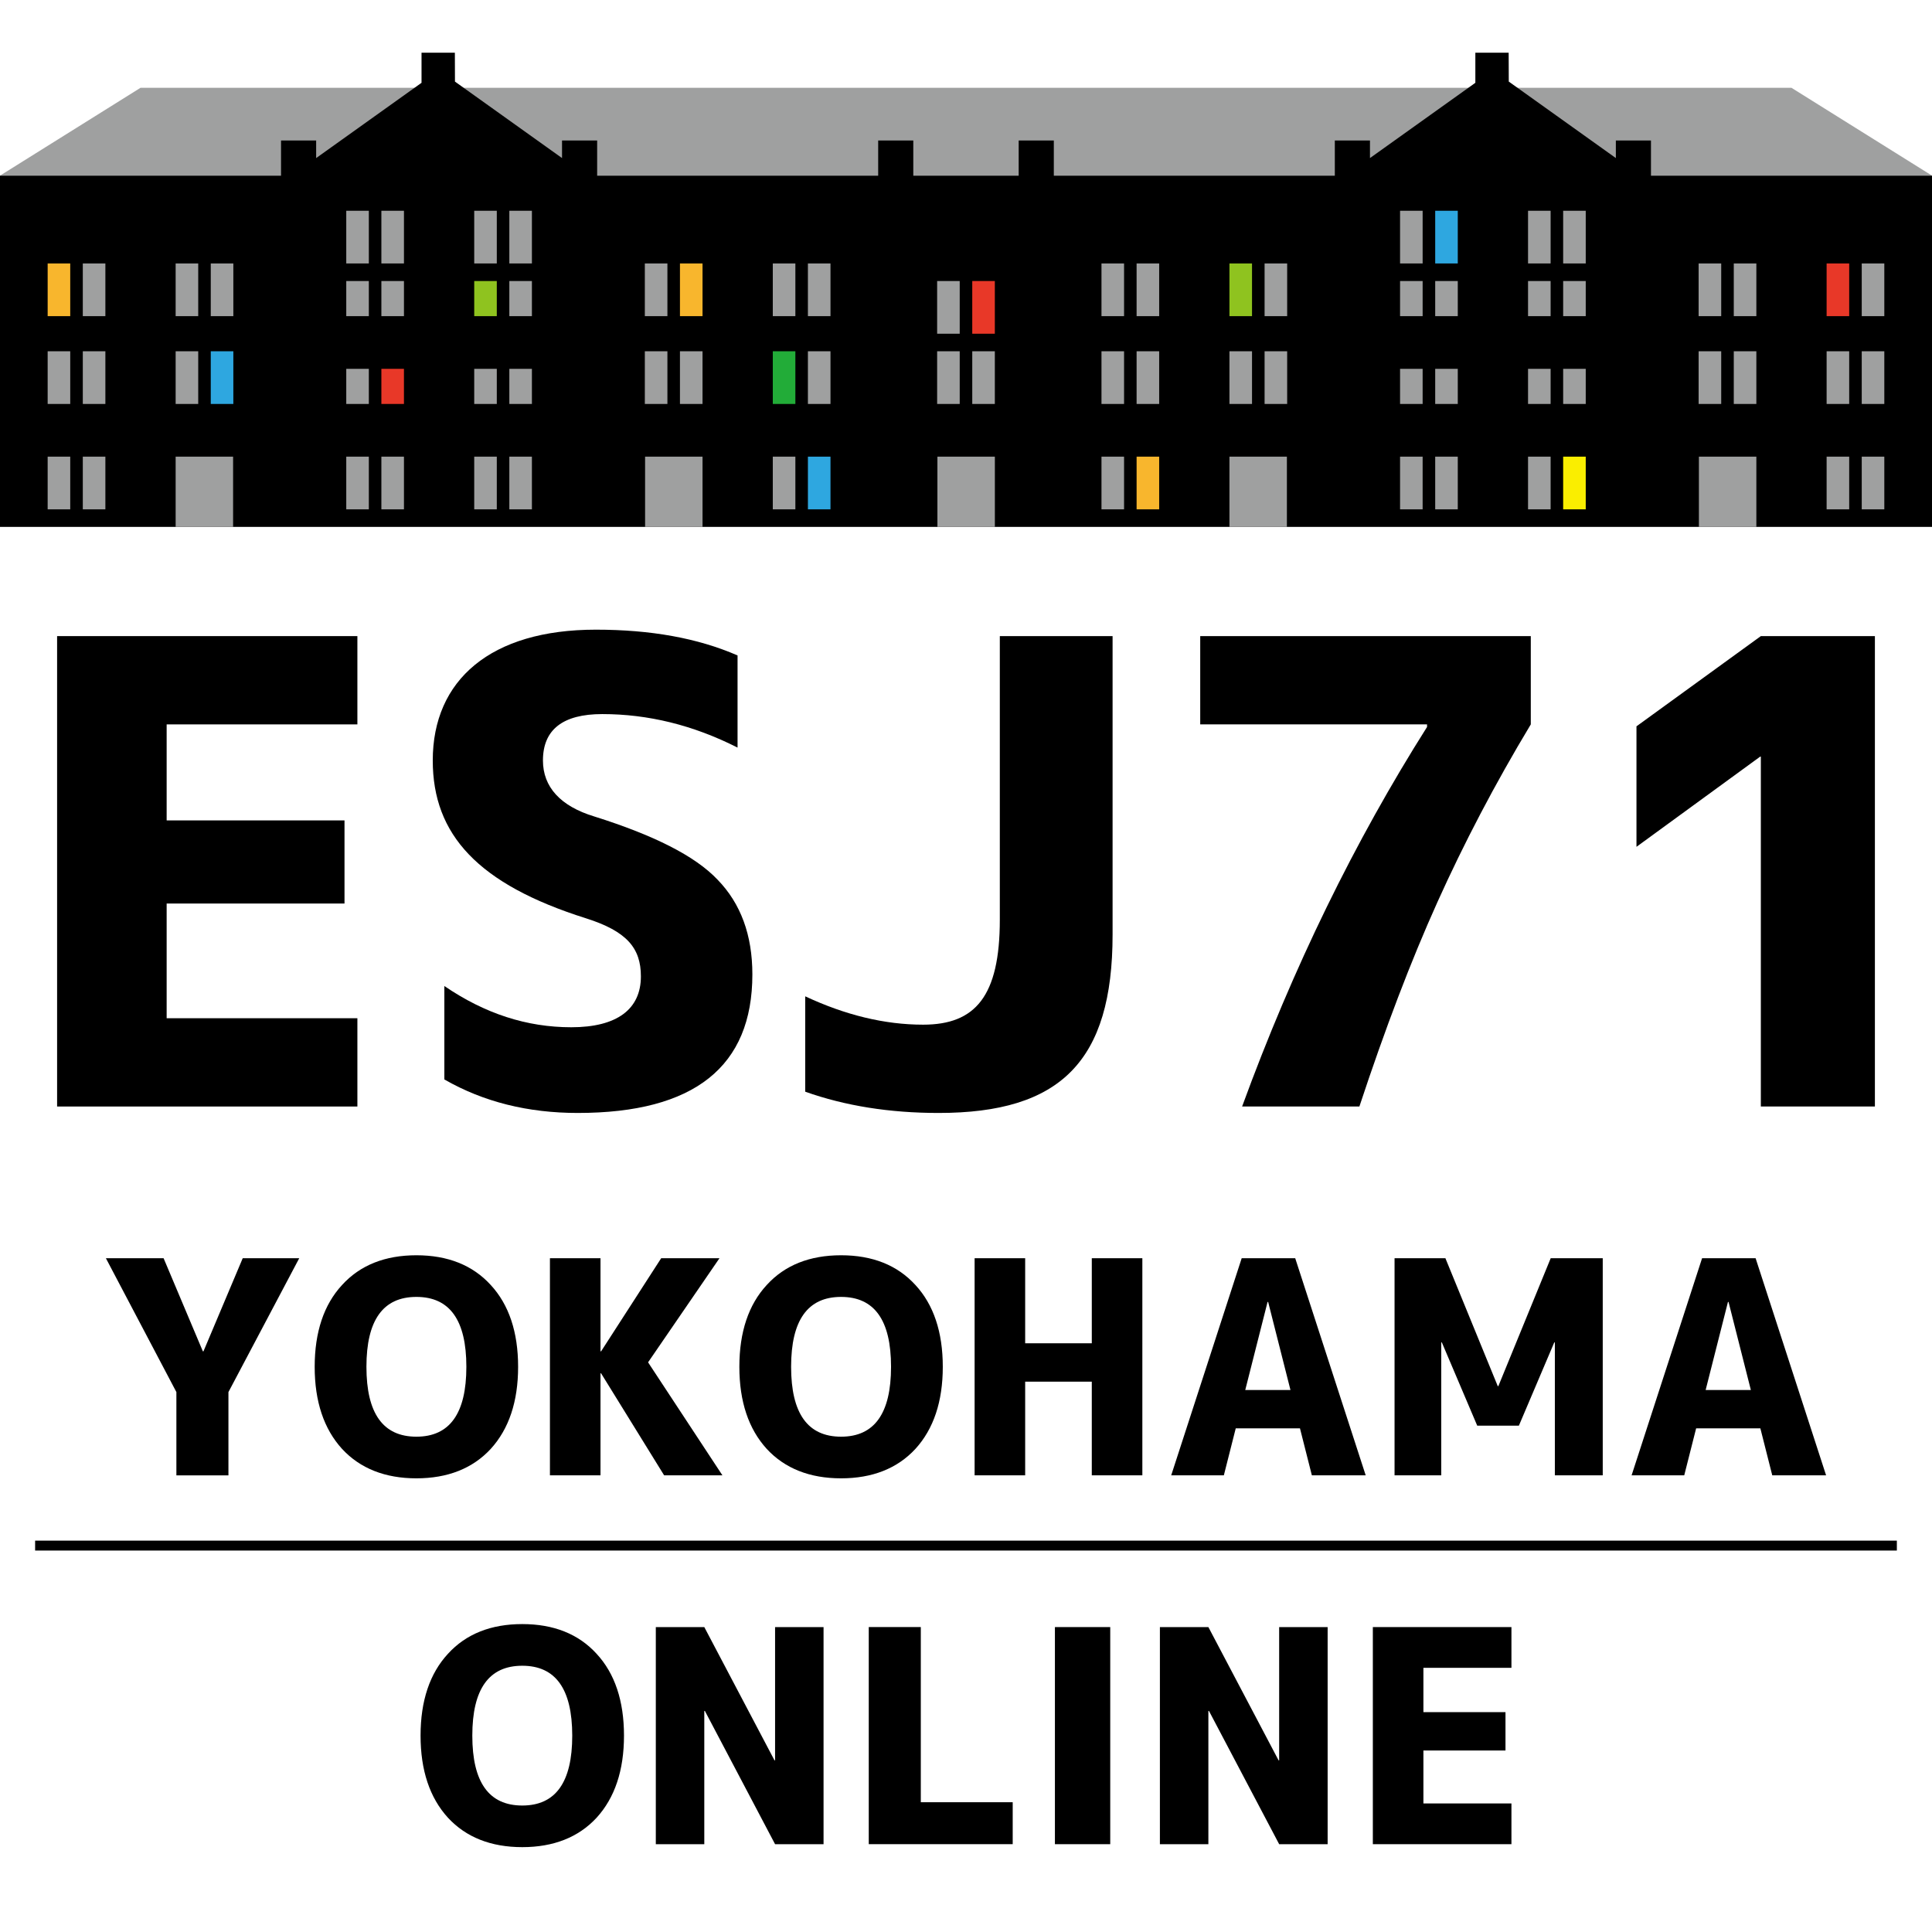<?xml version="1.0" encoding="utf-8"?>
<!-- Generator: Adobe Illustrator 27.6.1, SVG Export Plug-In . SVG Version: 6.00 Build 0)  -->
<svg version="1.0" id="レイヤー_1" xmlns="http://www.w3.org/2000/svg" xmlns:xlink="http://www.w3.org/1999/xlink" x="0px"
	 y="0px" viewBox="0 0 779.53 779.53" style="enable-background:new 0 0 779.53 779.53;" xml:space="preserve">
<style type="text/css">
	.st0{fill:#9FA0A0;}
	.st1{fill:#E83828;}
	.st2{fill:#8FC31F;}
	.st3{fill:#F8B62D;}
	.st4{fill:#22AC38;}
	.st5{fill:#2EA7E0;}
	.st6{fill:#FAEE00;}
	.st7{fill:none;stroke:#000000;stroke-width:4;stroke-miterlimit:10;}
</style>
<polygon class="st0" points="779.53,70.87 722.83,35.43 56.69,35.43 0,70.87 "/>
<polygon points="666.14,70.87 666.14,56.69 651.97,56.69 651.97,63.78 608.77,32.92 608.72,21.26 595.28,21.26 595.28,33.41 
	552.76,63.78 552.76,56.69 538.58,56.69 538.58,70.87 425.2,70.87 425.2,56.69 411.02,56.69 411.02,70.87 368.5,70.87 368.5,56.69 
	354.33,56.69 354.33,70.87 240.94,70.87 240.94,56.69 226.77,56.69 226.77,63.78 183.57,32.92 183.53,21.26 170.08,21.26 
	170.08,33.41 127.56,63.78 127.56,56.69 113.39,56.69 113.39,70.87 0,70.87 0,212.6 113.39,212.6 127.56,212.6 170.08,212.6 
	184.25,212.6 226.77,212.6 240.94,212.6 354.33,212.6 368.5,212.6 411.02,212.6 425.2,212.6 538.58,212.6 552.76,212.6 
	595.28,212.6 609.45,212.6 651.97,212.6 666.14,212.6 779.53,212.6 779.53,70.87 "/>
<g>
	<rect x="139.71" y="85.04" class="st0" width="9.11" height="21.26"/>
	<rect x="153.88" y="85.04" class="st0" width="9.11" height="21.26"/>
	<rect x="153.88" y="113.39" class="st0" width="9.11" height="14.17"/>
	<rect x="139.71" y="113.39" class="st0" width="9.11" height="14.17"/>
	<rect x="153.88" y="148.82" class="st1" width="9.11" height="14.17"/>
	<rect x="139.71" y="148.82" class="st0" width="9.11" height="14.17"/>
	<rect x="153.88" y="184.25" class="st0" width="9.11" height="21.26"/>
	<rect x="139.71" y="184.25" class="st0" width="9.11" height="21.26"/>
</g>
<g>
	<rect x="191.34" y="85.04" class="st0" width="9.11" height="21.26"/>
	<rect x="205.51" y="85.04" class="st0" width="9.11" height="21.26"/>
	<rect x="205.51" y="113.39" class="st0" width="9.11" height="14.17"/>
	<rect x="191.34" y="113.39" class="st2" width="9.11" height="14.17"/>
	<rect x="205.51" y="148.82" class="st0" width="9.11" height="14.17"/>
	<rect x="191.34" y="148.82" class="st0" width="9.11" height="14.17"/>
	<rect x="205.51" y="184.25" class="st0" width="9.11" height="21.26"/>
	<rect x="191.34" y="184.25" class="st0" width="9.11" height="21.26"/>
</g>
<rect x="260.28" y="184.25" class="st0" width="23.18" height="28.35"/>
<rect x="260.18" y="141.73" class="st0" width="9.11" height="21.26"/>
<rect x="260.18" y="106.3" class="st0" width="9.11" height="21.26"/>
<rect x="274.35" y="141.73" class="st0" width="9.11" height="21.26"/>
<rect x="274.35" y="106.3" class="st3" width="9.11" height="21.26"/>
<rect x="311.81" y="184.25" class="st0" width="9.11" height="21.26"/>
<rect x="311.81" y="141.73" class="st4" width="9.11" height="21.26"/>
<rect x="311.81" y="106.3" class="st0" width="9.11" height="21.26"/>
<rect x="325.98" y="184.25" class="st5" width="9.11" height="21.26"/>
<rect x="325.98" y="141.73" class="st0" width="9.11" height="21.26"/>
<rect x="325.98" y="106.3" class="st0" width="9.11" height="21.26"/>
<g>
	<rect x="564.9" y="85.04" class="st0" width="9.11" height="21.26"/>
	<rect x="579.08" y="85.04" class="st5" width="9.11" height="21.26"/>
	<rect x="579.08" y="113.39" class="st0" width="9.11" height="14.17"/>
	<rect x="564.9" y="113.39" class="st0" width="9.11" height="14.17"/>
	<rect x="579.08" y="148.82" class="st0" width="9.11" height="14.17"/>
	<rect x="564.9" y="148.82" class="st0" width="9.11" height="14.17"/>
	<rect x="579.08" y="184.25" class="st0" width="9.11" height="21.26"/>
	<rect x="564.9" y="184.25" class="st0" width="9.11" height="21.26"/>
</g>
<g>
	<rect x="616.54" y="85.04" class="st0" width="9.11" height="21.26"/>
	<rect x="630.71" y="85.04" class="st0" width="9.11" height="21.26"/>
	<rect x="630.71" y="113.39" class="st0" width="9.11" height="14.17"/>
	<rect x="616.54" y="113.39" class="st0" width="9.11" height="14.17"/>
	<rect x="630.71" y="148.82" class="st0" width="9.11" height="14.17"/>
	<rect x="616.54" y="148.82" class="st0" width="9.11" height="14.17"/>
	<rect x="630.71" y="184.25" class="st6" width="9.11" height="21.26"/>
	<rect x="616.54" y="184.25" class="st0" width="9.11" height="21.26"/>
</g>
<rect x="685.48" y="184.25" class="st0" width="23.18" height="28.35"/>
<rect x="685.37" y="141.73" class="st0" width="9.11" height="21.26"/>
<rect x="685.37" y="106.3" class="st0" width="9.11" height="21.26"/>
<rect x="699.55" y="141.73" class="st0" width="9.11" height="21.26"/>
<rect x="699.55" y="106.3" class="st0" width="9.11" height="21.26"/>
<rect x="737.01" y="184.25" class="st0" width="9.11" height="21.26"/>
<rect x="737.01" y="141.73" class="st0" width="9.11" height="21.26"/>
<rect x="737.01" y="106.3" class="st1" width="9.11" height="21.26"/>
<rect x="751.18" y="184.25" class="st0" width="9.11" height="21.26"/>
<rect x="751.18" y="141.73" class="st0" width="9.11" height="21.26"/>
<rect x="751.18" y="106.3" class="st0" width="9.11" height="21.26"/>
<rect x="70.87" y="184.25" class="st0" width="23.18" height="28.35"/>
<rect x="85.04" y="141.73" class="st5" width="9.11" height="21.26"/>
<rect x="85.04" y="106.3" class="st0" width="9.11" height="21.26"/>
<rect x="70.87" y="141.73" class="st0" width="9.11" height="21.26"/>
<rect x="70.87" y="106.3" class="st0" width="9.11" height="21.26"/>
<rect x="33.41" y="184.25" class="st0" width="9.11" height="21.26"/>
<rect x="33.41" y="141.73" class="st0" width="9.11" height="21.26"/>
<rect x="33.41" y="106.3" class="st0" width="9.11" height="21.26"/>
<rect x="19.23" y="184.25" class="st0" width="9.11" height="21.26"/>
<rect x="19.23" y="141.73" class="st0" width="9.11" height="21.26"/>
<rect x="19.23" y="106.3" class="st3" width="9.11" height="21.26"/>
<rect x="496.06" y="184.25" class="st0" width="23.18" height="28.35"/>
<rect x="510.24" y="141.73" class="st0" width="9.11" height="21.26"/>
<rect x="510.24" y="106.3" class="st0" width="9.11" height="21.26"/>
<rect x="496.06" y="141.73" class="st0" width="9.11" height="21.26"/>
<rect x="496.06" y="106.3" class="st2" width="9.11" height="21.26"/>
<rect x="458.6" y="184.25" class="st3" width="9.11" height="21.26"/>
<rect x="458.6" y="141.73" class="st0" width="9.11" height="21.26"/>
<rect x="458.6" y="106.3" class="st0" width="9.11" height="21.26"/>
<rect x="444.43" y="184.25" class="st0" width="9.11" height="21.26"/>
<rect x="444.43" y="141.73" class="st0" width="9.11" height="21.26"/>
<rect x="444.43" y="106.3" class="st0" width="9.11" height="21.26"/>
<g>
	<rect x="378.23" y="184.25" class="st0" width="23.18" height="28.35"/>
	<rect x="378.12" y="141.73" class="st0" width="9.11" height="21.26"/>
	<rect x="378.12" y="113.39" class="st0" width="9.11" height="21.26"/>
	<rect x="392.29" y="141.73" class="st0" width="9.11" height="21.26"/>
	<rect x="392.29" y="113.39" class="st1" width="9.11" height="21.26"/>
</g>
<g>
	<g>
		<path d="M144.2,256.66v35.62H67.24v38.74H139v33.54H67.24v46.28h76.96v35.62H23.04v-189.8H144.2z"/>
		<path d="M297.59,301.64c-17.94-9.1-36.14-13.52-54.6-13.52c-15.86,0-23.92,6.24-23.92,18.72c0,10.66,7.02,18.46,20.8,22.62
			c23.92,7.54,40.56,15.86,49.66,25.48c9.36,9.62,14.04,22.36,14.04,38.22c0,37.18-23.4,55.9-70.46,55.9
			c-20.02,0-37.96-4.42-53.82-13.52v-37.7c16.38,11.18,33.28,16.64,51.22,16.64c18.46,0,28.08-7.28,28.08-20.54
			c0-11.44-5.72-18.2-22.1-23.4c-43.68-13.78-61.88-33.8-61.88-63.7c0-32.5,23.4-52.78,65.78-52.78c22.1,0,41.08,3.38,57.2,10.4
			V301.64z"/>
		<path d="M324.89,402c16.12,7.54,31.98,11.44,47.58,11.44c21.06,0,30.94-11.44,30.94-42.38v-114.4h45.5v120.38
			c0,51.22-21.06,72.02-70.2,72.02c-19.76,0-37.7-2.86-53.82-8.58V402z"/>
		<path d="M575.79,292.28h-91.52v-35.62h133.38v35.62c-14.56,24.18-27.04,48.1-37.7,71.76c-10.66,23.66-21.06,50.96-31.46,82.42
			h-47.32c20.54-56.16,45.5-107.12,74.62-153.14V292.28z"/>
		<path d="M660.29,341.68v-48.62l50.18-36.4h46.02v189.8h-46.02V305.28h-0.26L660.29,341.68z"/>
	</g>
</g>
<g>
	<g>
		<path d="M71.17,561.68l-28.44-54h23.28l15.84,37.56h0.24l15.84-37.56h22.8l-28.56,54v33.6h-21V561.68z"/>
		<path d="M168.01,596.48c-12.6,0-22.68-3.96-30-11.88c-7.32-8.04-11.04-19.08-11.04-33.12c0-14.04,3.72-25.08,11.04-33
			c7.32-8.04,17.4-12,30-12s22.68,3.96,30,12c7.32,7.92,11.04,18.96,11.04,33c0,14.04-3.72,25.08-11.04,33.12
			C190.69,592.52,180.61,596.48,168.01,596.48z M168.01,523.28c-13.44,0-20.16,9.36-20.16,28.2c0,18.84,6.72,28.2,20.16,28.2
			s20.16-9.36,20.16-28.2C188.17,532.64,181.45,523.28,168.01,523.28z"/>
		<path d="M221.89,595.28v-87.6h20.4v37.56h0.24l24.24-37.56h23.52l-28.8,42l30,45.6h-23.52l-25.44-41.16h-0.24v41.16H221.89z"/>
		<path d="M339.36,596.48c-12.6,0-22.68-3.96-30-11.88c-7.32-8.04-11.04-19.08-11.04-33.12c0-14.04,3.72-25.08,11.04-33
			c7.32-8.04,17.4-12,30-12s22.68,3.96,30,12c7.32,7.92,11.04,18.96,11.04,33c0,14.04-3.72,25.08-11.04,33.12
			C362.04,592.52,351.96,596.48,339.36,596.48z M339.36,523.28c-13.44,0-20.16,9.36-20.16,28.2c0,18.84,6.72,28.2,20.16,28.2
			s20.16-9.36,20.16-28.2C359.52,532.64,352.8,523.28,339.36,523.28z"/>
		<path d="M460.92,595.28h-20.4v-37.8h-26.88v37.8h-20.4v-87.6h20.4V542h26.88v-34.32h20.4V595.28z"/>
		<path d="M498.6,576.32l-4.8,18.96h-21.24l28.44-87.6h21.6l28.44,87.6h-21.72l-4.8-18.96H498.6z M511.68,525.32h-0.24l-9,35.52
			h18.24L511.68,525.32z"/>
		<path d="M646.68,595.28h-19.32v-53.64h-0.24l-14.28,33.6h-16.8l-14.28-33.6h-0.24v53.64h-18.84v-87.6h20.52l21.12,51.6h0.24
			l21.12-51.6h21V595.28z"/>
		<path d="M684.36,576.32l-4.8,18.96h-21.24l28.44-87.6h21.6l28.44,87.6h-21.72l-4.8-18.96H684.36z M697.44,525.32h-0.24l-9,35.52
			h18.24L697.44,525.32z"/>
	</g>
</g>
<g>
	<g>
		<path d="M210.73,745.29c-12.6,0-22.68-3.96-30-11.88c-7.32-8.04-11.04-19.08-11.04-33.12c0-14.04,3.72-25.08,11.04-33
			c7.32-8.04,17.4-12,30-12c12.6,0,22.68,3.96,30,12c7.32,7.92,11.04,18.96,11.04,33c0,14.04-3.72,25.08-11.04,33.12
			C233.41,741.33,223.33,745.29,210.73,745.29z M210.73,672.1c-13.44,0-20.16,9.36-20.16,28.2c0,18.84,6.72,28.2,20.16,28.2
			s20.16-9.36,20.16-28.2C230.88,681.46,224.17,672.1,210.73,672.1z"/>
		<path d="M284.17,690.34v53.76h-19.56v-87.6h19.56l28.32,53.76h0.24V656.5h19.56v87.6h-19.56l-28.32-53.76H284.17z"/>
		<path d="M350.53,744.09v-87.6h21v70.68h37.08v16.92H350.53z"/>
		<path d="M447.96,656.5v87.6h-22.32v-87.6H447.96z"/>
		<path d="M487.56,690.34v53.76H468v-87.6h19.56l28.32,53.76h0.24V656.5h19.56v87.6h-19.56l-28.32-53.76H487.56z"/>
		<path d="M609.84,656.5v16.44h-35.52v17.88h33.12v15.48h-33.12v21.36h35.52v16.44h-55.92v-87.6H609.84z"/>
	</g>
</g>
<line class="st7" x1="14.17" y1="623.62" x2="765.35" y2="623.62"/>
</svg>
